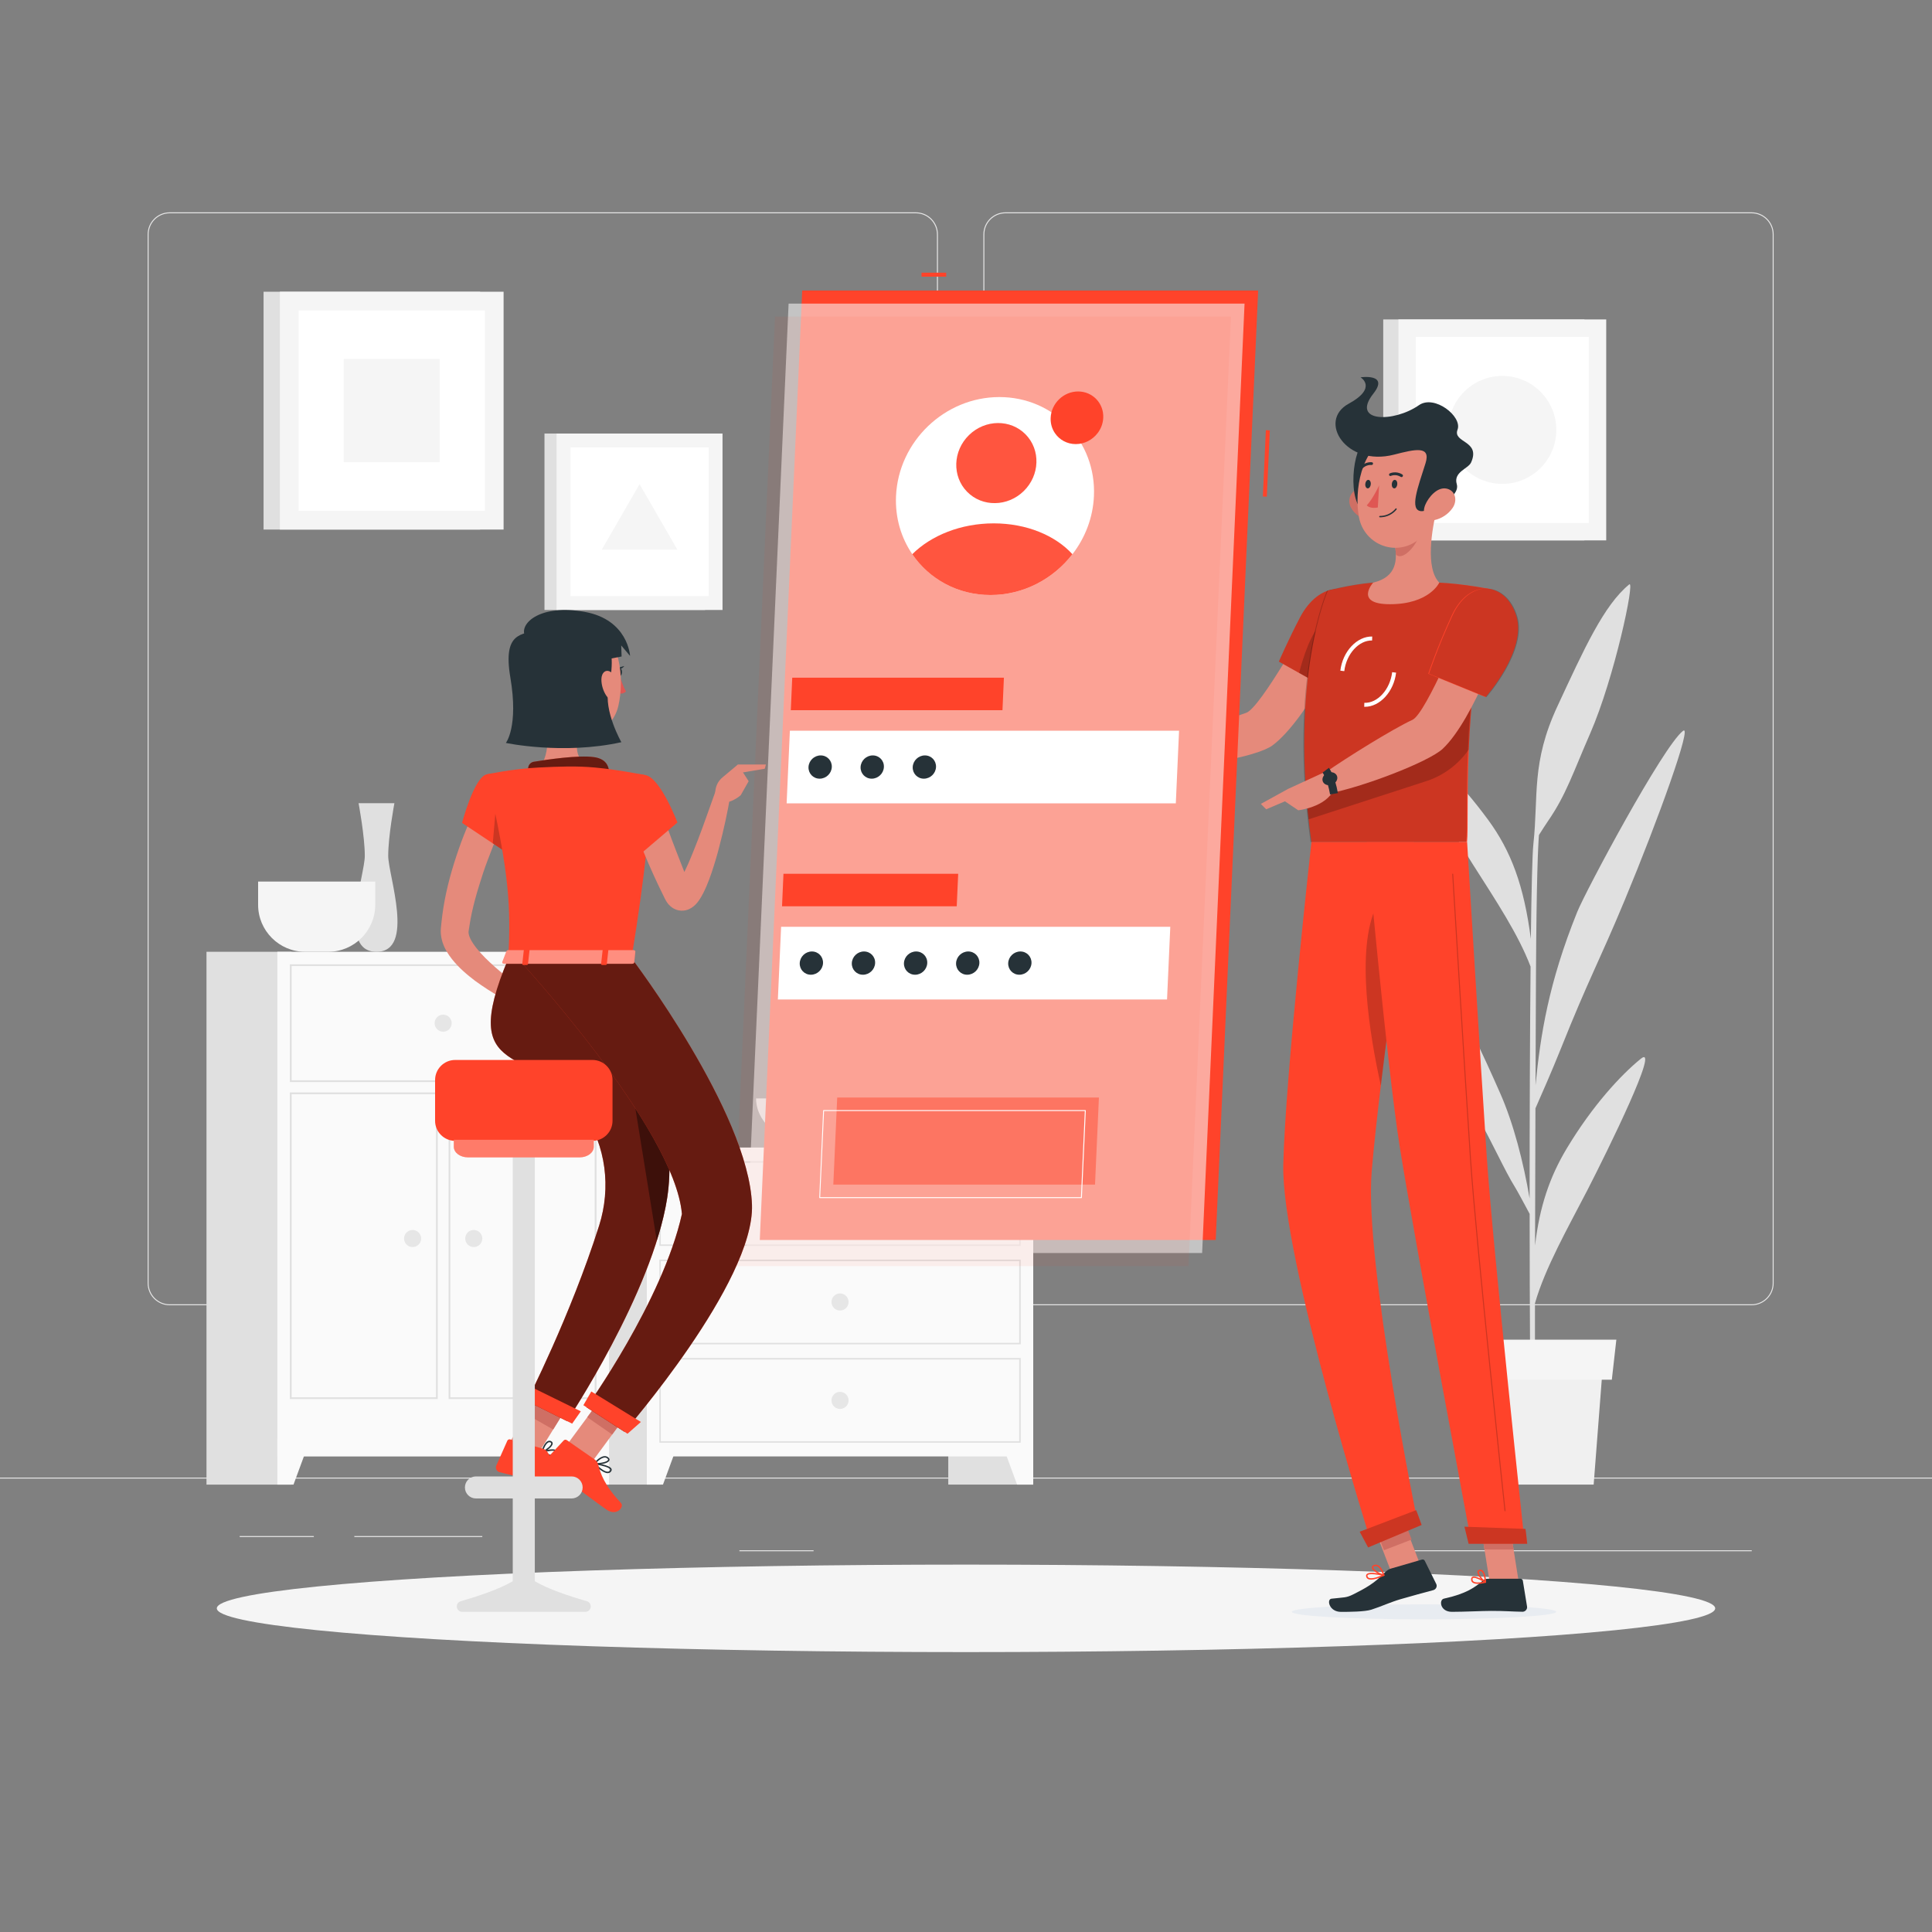 <?xml version="1.0" encoding="utf-8"?>
<!-- Generator: Adobe Illustrator 24.1.3, SVG Export Plug-In . SVG Version: 6.00 Build 0)  -->
<svg version="1.1" xmlns="http://www.w3.org/2000/svg" xmlns:xlink="http://www.w3.org/1999/xlink" x="0px" y="0px"
	 viewBox="0 0 500 500" style="enable-background:new 0 0 500 500;" xml:space="preserve">
<rect x="0" y="0" width="500" height="500" fill="#808080" stroke="none"/>
<style type="text/css">
	.st0{fill:#E6E6E6;}
	.st1{fill:#E0E0E0;}
	.st2{fill:#FAFAFA;}
	.st3{fill:#F5F5F5;}
	.st4{fill:#F0F0F0;}
	.st5{fill:#FFFFFF;}
	.st6{display:none;}
	.st7{display:inline;}
	.st8{fill:#E58A7B;}
	.st9{fill:#FF432A;}
	.st10{opacity:0.2;}
	.st11{fill:#E8ECF1;}
	.st12{fill:#263238;}
	.st13{fill:#CF6F64;}
	.st14{fill:#DF5753;}
	.st15{opacity:0.56;fill:#FAFAFA;}
	.st16{opacity:0.07;fill:#FF432A;}
	.st17{opacity:0.47;fill:#FF432A;}
	.st18{opacity:0.1;fill:#FFFFFF;}
	.st19{opacity:0.6;}
	.st20{opacity:0.4;}
	.st21{opacity:0.4;fill:#FFFFFF;}
	.st22{opacity:0.3;fill:#FFFFFF;}
</style>
<g id="Background_complete">
	<g>
		<g>
			<rect y="382.4" class="st0" width="500" height="0.25"/>
			<rect x="91.7" y="397.53" class="st0" width="33.12" height="0.25"/>
			<rect x="62.03" y="397.53" class="st0" width="19.19" height="0.25"/>
			<rect x="191.36" y="401.21" class="st0" width="19.19" height="0.25"/>
			<rect x="267.42" y="406.79" class="st0" width="43.19" height="0.25"/>
			<rect x="252.19" y="406.79" class="st0" width="6.33" height="0.25"/>
			<rect x="359.67" y="401.21" class="st0" width="93.68" height="0.25"/>
			<g>
				<path class="st0" d="M237.01,337.8H43.92c-3.15,0-5.71-2.56-5.71-5.71V60.66c0-3.15,2.56-5.71,5.71-5.71h193.1
					c3.15,0,5.71,2.56,5.71,5.71v271.43C242.72,335.24,240.16,337.8,237.01,337.8z M43.92,55.2c-3.01,0-5.46,2.45-5.46,5.46v271.43
					c0,3.01,2.45,5.46,5.46,5.46h193.1c3.01,0,5.46-2.45,5.46-5.46V60.66c0-3.01-2.45-5.46-5.46-5.46H43.92z"/>
				<path class="st0" d="M453.31,337.8h-193.1c-3.15,0-5.71-2.56-5.71-5.71V60.66c0-3.15,2.56-5.71,5.71-5.71h193.1
					c3.15,0,5.71,2.56,5.71,5.71v271.43C459.02,335.24,456.46,337.8,453.31,337.8z M260.21,55.2c-3.01,0-5.46,2.45-5.46,5.46v271.43
					c0,3.01,2.45,5.46,5.46,5.46h193.1c3.01,0,5.46-2.45,5.46-5.46V60.66c0-3.01-2.45-5.46-5.46-5.46H260.21z"/>
			</g>
		</g>
		<g>
			<rect x="245.41" y="296.98" class="st1" width="21.99" height="87.23"/>
			<polygon class="st2" points="263.22,384.21 267.4,384.21 267.4,372.33 258.84,372.33 			"/>
			<rect x="149.05" y="296.98" class="st1" width="21.99" height="87.23"/>
			<rect x="167.4" y="296.98" class="st2" width="100" height="79.94"/>
			<path class="st1" d="M263.77,300.91v21.15h-92.75v-21.15H263.77 M264.16,300.52h-93.52v21.92h93.52V300.52L264.16,300.52z"/>
			<polygon class="st2" points="171.58,384.21 167.4,384.21 167.4,372.33 175.95,372.33 			"/>
			<path class="st0" d="M215.19,311.48c0,1.22,0.99,2.21,2.21,2.21c1.22,0,2.21-0.99,2.21-2.21c0-1.22-0.99-2.21-2.21-2.21
				C216.18,309.27,215.19,310.26,215.19,311.48z"/>
			<path class="st1" d="M263.77,326.37v21.15h-92.75v-21.15H263.77 M264.16,325.99h-93.52v21.92h93.52V325.99L264.16,325.99z"/>
			<path class="st0" d="M215.19,336.95c0,1.22,0.99,2.21,2.21,2.21c1.22,0,2.21-0.99,2.21-2.21s-0.99-2.21-2.21-2.21
				C216.18,334.74,215.19,335.73,215.19,336.95z"/>
			<path class="st1" d="M263.77,351.84v21.15h-92.75v-21.15H263.77 M264.16,351.45h-93.52v21.92h93.52V351.45L264.16,351.45z"/>
			<path class="st0" d="M215.19,362.42c0,1.22,0.99,2.21,2.21,2.21c1.22,0,2.21-0.99,2.21-2.21s-0.99-2.21-2.21-2.21
				C216.18,360.2,215.19,361.2,215.19,362.42z"/>
		</g>
		<g>
			<rect x="135.62" y="246.32" class="st1" width="21.99" height="137.9"/>
			<polygon class="st2" points="153.43,384.21 157.61,384.21 157.61,372.33 149.05,372.33 			"/>
			<rect x="53.44" y="246.32" class="st1" width="21.99" height="137.9"/>
			<rect x="71.78" y="246.32" class="st2" width="85.83" height="130.61"/>
			<path class="st1" d="M153.91,250.01v29.57H75.48v-29.57H153.91 M154.37,249.56H75.02v30.48h79.35V249.56L154.37,249.56z"/>
			<path class="st1" d="M153.91,283.18v78.44h-37.36v-78.44H153.91 M154.37,282.72H116.1v79.35h38.27V282.72L154.37,282.72z"/>
			<path class="st1" d="M112.84,283.18v78.44H75.48v-78.44H112.84 M113.29,282.72H75.02v79.35h38.27V282.72L113.29,282.72z"/>
			<polygon class="st2" points="75.96,384.21 71.78,384.21 71.78,372.33 80.34,372.33 			"/>
			<path class="st0" d="M112.48,264.8c0,1.22,0.99,2.21,2.21,2.21c1.22,0,2.21-0.99,2.21-2.21c0-1.22-0.99-2.21-2.21-2.21
				C113.47,262.59,112.48,263.58,112.48,264.8z"/>
			<path class="st0" d="M120.4,320.53c0,1.22,0.99,2.21,2.21,2.21c1.22,0,2.21-0.99,2.21-2.21c0-1.22-0.99-2.21-2.21-2.21
				C121.39,318.31,120.4,319.3,120.4,320.53z"/>
			<path class="st0" d="M104.57,320.53c0,1.22,0.99,2.21,2.21,2.21c1.22,0,2.21-0.99,2.21-2.21c0-1.22-0.99-2.21-2.21-2.21
				C105.56,318.31,104.57,319.3,104.57,320.53z"/>
		</g>
		<path class="st1" d="M102.07,207.87H92.8c0,0,1.61,8.57,1.61,13.62c0,5.05-7.06,24.83,3.03,24.83c10.08,0,3.03-19.78,3.03-24.83
			C100.46,216.44,102.07,207.87,102.07,207.87z"/>
		<path class="st3" d="M66.8,228.15v6.03c0,6.68,5.46,12.14,12.14,12.14h6.03c6.68,0,12.14-5.46,12.14-12.14v-6.03H66.8z"/>
		<path class="st1" d="M195.67,284.26c0,6.99,7.83,12.71,17.4,12.71h8.64c9.57,0,17.4-5.72,17.4-12.71H195.67z"/>
		<g>
			<path class="st1" d="M424.61,274.03c-5.24,4.28-12.47,12.11-19.1,23.13c-4.41,7.34-7.07,15.03-8.24,25.19
				c0.03-11.5,0.06-23.85,0.1-35.51c1.33-3,4.37-9.92,6.55-15.38c7.28-18.23,9.99-22.71,16.53-38.44
				c8.73-20.97,17.67-45.86,15.11-43.87c-5.22,4.05-25.22,41.5-27.38,46.87c-7.44,18.44-9.51,31.88-10.79,44.85
				c0.04-10.95,0.08-21.01,0.12-28.77c0.13-25.31,0.56-33.48,0.77-36c0.81-1.28,1.76-2.77,2.32-3.58
				c4.7-6.79,6.51-12.58,10.94-22.71c6.27-14.36,11.68-39.85,10.1-38.56c-6.58,5.35-11.76,16.86-18.58,31.53
				c-6.82,14.66-4.87,23.1-6.22,35.62c-0.28,2.46-0.5,11.73-0.66,24.59c-1.77-13.7-5.08-22.72-11.13-30.92
				c-7.44-10.09-14.64-16.9-19.92-20.46c-5.28-3.56,9.12,21.22,16.01,32.04c6.13,9.63,11.78,18.13,14.97,26.5
				c-0.17,17.42-0.25,39.48-0.25,60.02c-1.58-9.35-4.16-19.41-7.6-27.2c-4.14-9.36-10.5-23.72-15.56-28.6
				c-1.22-1.17,5.3,26.76,9.48,34.19c4.18,7.43,7.25,14.43,9.88,18.64c0.61,0.98,2.65,4.77,3.81,6.95
				c0.01,25.07,0.14,47.19,0.36,54.72h1.08c-0.07-1.94-0.09-14.7-0.06-31.58c2.61-9.16,8.57-19.62,13.5-29.16
				C416.11,297.7,429.85,269.75,424.61,274.03z"/>
			<g>
				<polygon class="st4" points="412.44,384.21 381.1,384.21 378.73,353.49 414.81,353.49 				"/>
				<polygon class="st3" points="417.14,357.07 376.4,357.07 375.23,346.7 418.31,346.7 				"/>
			</g>
		</g>
		<g>
			<rect x="68.21" y="75.5" class="st1" width="56.05" height="61.55"/>
			<rect x="72.43" y="75.5" class="st3" width="57.9" height="61.55"/>
			
				<rect x="75.46" y="82.17" transform="matrix(-1.836970e-16 1 -1 -1.836970e-16 207.654 4.89)" class="st5" width="51.85" height="48.2"/>
			
				<rect x="88.02" y="93.86" transform="matrix(-1.836970e-16 1 -1 -1.836970e-16 207.654 4.89)" class="st3" width="26.71" height="24.83"/>
		</g>
		<g>
			<g>
				<rect x="357.98" y="82.67" class="st1" width="52.07" height="57.18"/>
				<rect x="361.91" y="82.67" class="st3" width="53.78" height="57.18"/>
				
					<rect x="364.72" y="88.87" transform="matrix(-1.836970e-16 1 -1 -1.836970e-16 500.059 -277.538)" class="st5" width="48.17" height="44.77"/>
			</g>
			<circle class="st3" cx="388.8" cy="111.26" r="13.97"/>
		</g>
		<g>
			<g>
				<rect x="140.91" y="112.2" class="st1" width="41.58" height="45.66"/>
				<rect x="144.04" y="112.2" class="st3" width="42.95" height="45.66"/>
				
					<rect x="146.29" y="117.15" transform="matrix(-1.836970e-16 1 -1 -1.836970e-16 300.545 -30.492)" class="st5" width="38.46" height="35.75"/>
				<polygon class="st3" points="165.52,125.3 155.74,142.24 175.3,142.24 				"/>
			</g>
		</g>
	</g>
</g>
<g id="Background_simple" class="st6">
	<g class="st7">
		<path class="st3" d="M134.46,237.74c58.54,60.36,135.47,102.2,206.78,34.62c36.76-34.84,85.34-128.93,37.4-171.99
			c-66.07-59.34-103.98,37.76-153.37,50.91c-33.86,9.02-62.32-42.96-102.85-8.25C90.37,170.47,110.12,212.65,134.46,237.74z"/>
	</g>
</g>
<g id="Shadow">
	<ellipse class="st3" cx="250" cy="416.24" rx="193.89" ry="11.32"/>
</g>
<g id="Character_2">
	<g>
		<path class="st8" d="M349.25,163.43l-9.92-4.02c0,0-13.09,23.87-16.84,25.08c-5.1,1.64-15.65,6.2-21.92,7.05
			c-0.85,0.99-2.24,4.1-2.11,5.24c8.41,2.8,26.89-0.92,30.85-3.86C338.32,186.22,349.25,163.43,349.25,163.43z"/>
		<g>
			<path class="st9" d="M352.3,158.02c1.85,6.84-8.17,20.58-8.17,20.58l-13.16-7.38c0,0,2.45-5.65,5.46-11.4
				C341.27,150.52,350.19,150.21,352.3,158.02z"/>
			<path class="st10" d="M352.3,158.02c1.85,6.84-8.17,20.58-8.17,20.58l-13.16-7.38c0,0,2.45-5.65,5.46-11.4
				C341.27,150.52,350.19,150.21,352.3,158.02z"/>
		</g>
		<path class="st10" d="M336.21,174.15l5.17,2.9l0.9-15.87C339.28,163.49,337.16,170.45,336.21,174.15z"/>
		<g>
			<path class="st9" d="M343.66,152.86c0,0-10.22,22.74-4.26,65.08c12.13,0,34.37,0,40.27,0c0.64-6.18-1.48-36.34,6.19-65.46
				c0,0-6.82-1.39-13.38-1.7c-5.13-0.25-12.57-0.41-17.12,0C349.37,151.32,343.66,152.86,343.66,152.86z"/>
			<path class="st10" d="M343.44,152.86c0,0-10.22,22.74-4.26,65.08c12.13,0,34.37,0,40.27,0c0.64-6.18-1.48-36.34,6.19-65.46
				c0,0-6.82-1.39-13.38-1.7c-5.13-0.25-12.57-0.41-17.12,0C349.14,151.32,343.44,152.86,343.44,152.86z"/>
		</g>
		<path class="st11" d="M334.32,417.14c-0.06,1.07,15.21,1.94,34.1,1.94s34.27-0.87,34.33-1.94c0.06-1.07-15.2-1.94-34.1-1.94
			C349.76,415.2,334.39,416.07,334.32,417.14z"/>
		
			<rect x="357.82" y="390.96" transform="matrix(0.933 -0.359 0.359 0.933 -119.457 156.751)" class="st8" width="7.68" height="17.09"/>
		<polygon class="st8" points="393.05,409.45 385.52,409.45 382.76,392.02 390.29,392.02 		"/>
		<path class="st12" d="M385.04,408.58l8.46,0c0.31,0,0.56,0.21,0.61,0.51l1.09,6.69c0.11,0.69-0.47,1.35-1.18,1.34
			c-2.95-0.05-4.37-0.22-8.09-0.22c-2.29,0-7.02,0.24-10.18,0.24c-3.09,0-3.39-3.12-2.08-3.41c5.88-1.27,8.16-3.02,10.12-4.69
			C384.14,408.74,384.59,408.58,385.04,408.58z"/>
		<path class="st12" d="M359.97,405.95l8.02-2.33c0.3-0.09,0.61,0.04,0.74,0.31l2.97,6c0.31,0.62-0.06,1.4-0.75,1.59
			c-2.9,0.79-4.86,1.29-8.5,2.35c-2.51,0.73-5.07,1.92-7.55,2.71c-1.72,0.55-5.76,0.57-7.85,0.57c-3.09,0-3.78-3.26-2.46-3.41
			c3.35-0.38,3.8-0.2,5.65-1.13c3.06-1.54,5.43-2.81,8.08-5.58C358.8,406.54,359.34,406.13,359.97,405.95z"/>
		<path class="st8" d="M301.83,191.47l-8.28-3.49l-3.41,9.18c0,0,4.78,0.87,10.24,0L301.83,191.47z"/>
		<polygon class="st8" points="287.39,187.76 287.17,193.86 290.14,197.16 293.55,187.98 		"/>
		<g>
			
				<rect x="356.33" y="391.24" transform="matrix(0.933 -0.36 0.36 0.933 -118.305 156.232)" class="st13" width="7.68" height="8.81"/>
			<polygon class="st13" points="390.29,392.02 382.76,392.02 384.19,401.01 391.72,401.01 			"/>
		</g>
		<path class="st10" d="M338.12,206.49c0.14,1.81,0.32,3.66,0.53,5.56l29.94-9.72c4.68-1.4,8.74-4.34,11.52-8.35
			c0.11-2.67,0.27-5.48,0.49-8.41c0.1-1.43,0.23-2.89,0.36-4.37c0.14-1.54,0.31-3.11,0.49-4.7L338.12,206.49z"/>
		<path class="st5" d="M347.9,173.69l-1.02-0.12c0.59-4.99,4.32-8.93,8.25-8.84l-0.03,1.03
			C351.71,165.66,348.43,169.21,347.9,173.69z"/>
		<path class="st5" d="M353.23,182.92c-0.06,0-0.11,0-0.17,0l0.03-1.03c3.44,0.13,6.67-3.46,7.2-7.93l1.02,0.12
			C360.73,179,357.12,182.92,353.23,182.92z"/>
		<path class="st8" d="M371.92,131.5c-1.4,5.51-3.07,15.6,0.57,19.28c0,0-2.54,5.59-12.78,5.59c-9.35,0-4.34-5.59-4.34-5.59
			c6.23-1.47,6.34-6.02,5.52-10.3L371.92,131.5z"/>
		<path class="st13" d="M367.42,135.16l-6.53,5.31c0.2,1.01,0.34,2.04,0.35,3.04c1.91,1.9,5.74-2.91,6.13-5.37
			C367.57,136.91,367.59,135.73,367.42,135.16z"/>
		<path class="st13" d="M349.66,131.43c0.96,1.71,2.65,2.78,4.24,3.14c2.4,0.53,3.61-1.67,2.95-3.9c-0.6-2-2.56-4.69-4.98-4.23
			C349.5,126.89,348.57,129.47,349.66,131.43z"/>
		<path class="st12" d="M353.63,113.8c-3.74,1.71-5.06,16.57-0.36,18.77C357.97,134.76,360.71,110.55,353.63,113.8z"/>
		<path class="st8" d="M373.06,123.21c-0.9,7.46-1.04,11.85-5.03,15.67c-6,5.76-15.01,2.34-16.35-5.1
			c-1.21-6.7,0.46-17.77,7.93-20.74C366.97,110.12,373.95,115.75,373.06,123.21z"/>
		<path class="st12" d="M360.77,117.66c5.53-1.42,9.6-2.38,8.15,2.24c-1.94,6.15-4.26,12.11-1.14,12.39c1.89,0.17,10.3-3.4,9.23-7
			c-0.93-3.14,2.98-3.99,3.7-5.59c2.59-5.77-4.82-5.02-3.5-8.51c1.28-3.4-5.97-9.14-9.99-6.33c-6.51,4.54-17.68,4.48-11.81-2.97
			c4.21-5.33-3.3-4.24-3.3-4.24s4.54,2.69-3.1,6.85C340.92,108.92,348.33,120.85,360.77,117.66z"/>
		<path class="st8" d="M375.95,131.43c-1.16,1.71-2.97,2.78-4.61,3.14c-2.46,0.53-3.41-1.67-2.49-3.9c0.83-2,3.11-4.69,5.47-4.23
			C376.64,126.89,377.27,129.47,375.95,131.43z"/>
		<path class="st9" d="M339.4,217.94c0,0-6.76,60.5-7.29,83.46c-0.55,23.88,22.91,98.39,22.91,98.39l12.01-5.04
			c0,0-13.98-68.07-12.04-91.53c2.12-25.57,10.88-85.28,10.88-85.28H339.4z"/>
		<path class="st10" d="M356.2,234.55c-5.38,11.18-1.76,33.28,1.16,46.39c1.11-9.25,2.43-19.29,3.68-28.58
			C360.92,238.08,359.81,227.05,356.2,234.55z"/>
		<path class="st9" d="M366.49,390.83c0.06-0.02,1.42,3.83,1.42,3.83l-13.84,5.81l-2.18-4.06L366.49,390.83z"/>
		<path class="st9" d="M353.69,217.94c0,0,5.17,57.54,8.6,79.09c3.75,23.61,18.5,102.24,18.5,102.24h13.79
			c0,0-8.26-76.72-9.82-100.1c-1.69-25.37-5.07-81.23-5.07-81.23H353.69z"/>
		<path class="st9" d="M394.78,395.68c0.06,0,0.46,3.85,0.46,3.85h-15.16l-1.08-4.42L394.78,395.68z"/>
		<path class="st10" d="M389.5,391.12c-0.07,0-0.12-0.05-0.13-0.11c-0.08-0.7-7.53-69.97-8.93-90.96
			c-1.52-22.79-4.58-73.31-4.61-73.82c0-0.07,0.05-0.13,0.12-0.14c0,0,0.01,0,0.01,0c0.07,0,0.12,0.05,0.13,0.12
			c0.03,0.51,3.09,51.03,4.61,73.82c1.4,20.99,8.85,90.26,8.93,90.95c0.01,0.07-0.04,0.13-0.11,0.14
			C389.51,391.12,389.5,391.12,389.5,391.12z"/>
		<path class="st12" d="M361.62,125.29c-0.04,0.61-0.39,1.1-0.78,1.1c-0.4,0-0.69-0.49-0.65-1.1c0.04-0.61,0.39-1.1,0.78-1.1
			C361.37,124.19,361.66,124.69,361.62,125.29z"/>
		<path class="st12" d="M354.76,125.29c-0.04,0.61-0.39,1.1-0.78,1.1s-0.69-0.49-0.65-1.1c0.04-0.61,0.39-1.1,0.78-1.1
			C354.5,124.19,354.8,124.69,354.76,125.29z"/>
		<path class="st14" d="M356.92,125.6c0,0-1.59,3.5-3.21,5.19c1.02,1,2.87,0.54,2.87,0.54L356.92,125.6z"/>
		<path class="st12" d="M357.1,133.88c-0.1,0-0.17-0.08-0.17-0.18c0.01-0.1,0.09-0.18,0.19-0.18c2.67,0,4.02-1.86,4.03-1.88
			c0.06-0.08,0.17-0.11,0.25-0.05c0.08,0.05,0.1,0.16,0.04,0.25C361.38,131.92,359.96,133.88,357.1,133.88z"/>
		<path class="st12" d="M362.84,123.45c-0.1,0.04-0.22,0.03-0.31-0.03c-1.31-0.83-2.54-0.27-2.55-0.27
			c-0.17,0.09-0.39,0.01-0.47-0.17c-0.07-0.18,0.01-0.39,0.2-0.48c0.06-0.03,1.6-0.73,3.22,0.3c0.16,0.1,0.2,0.32,0.09,0.49
			C362.98,123.37,362.92,123.42,362.84,123.45z"/>
		<path class="st12" d="M352.11,121.45c-0.05-0.01-0.1-0.04-0.14-0.08c-0.14-0.13-0.14-0.36,0-0.5c1.4-1.47,3.01-1.25,3.08-1.24
			c0.19,0.02,0.32,0.21,0.28,0.41c-0.04,0.19-0.23,0.33-0.42,0.3l0,0c-0.05-0.01-1.32-0.17-2.43,1.01
			C352.38,121.45,352.23,121.49,352.11,121.45z"/>
		<path class="st8" d="M389.73,162.32l-10.4-2.77c0,0-10.2,25.11-13.8,26.75c-4.9,2.23-17.32,9.95-22.59,13.67
			c-0.29,1.24-0.06,4.56,0.6,5.46c8.97-1.63,26.23-8.27,29.83-11.64C381.57,186.1,389.73,162.32,389.73,162.32z"/>
		<path class="st9" d="M382.47,409.9c-0.57,0-1.1-0.1-1.43-0.38c-0.26-0.23-0.36-0.54-0.31-0.94c0.04-0.3,0.2-0.44,0.33-0.5
			c0.85-0.43,3.2,1.06,3.46,1.24c0.06,0.04,0.09,0.11,0.07,0.18c-0.02,0.07-0.07,0.13-0.14,0.14
			C383.93,409.75,383.17,409.9,382.47,409.9z M381.44,408.34c-0.09,0-0.17,0.01-0.23,0.04c-0.05,0.03-0.11,0.07-0.12,0.21
			c-0.03,0.28,0.03,0.5,0.2,0.65c0.39,0.35,1.37,0.39,2.66,0.14C383.13,408.88,382.02,408.34,381.44,408.34z"/>
		<path class="st9" d="M384.41,409.63c-0.03,0-0.06-0.01-0.08-0.02c-0.75-0.42-2.16-2.07-1.96-2.91c0.04-0.15,0.16-0.42,0.6-0.47
			c0.28-0.03,0.53,0.04,0.75,0.23c0.83,0.71,0.89,2.89,0.89,2.98c0,0.07-0.03,0.13-0.09,0.16
			C384.48,409.62,384.45,409.63,384.41,409.63z M383.07,406.58c-0.03,0-0.05,0-0.08,0.01c-0.23,0.03-0.26,0.14-0.27,0.18
			c-0.12,0.5,0.76,1.74,1.5,2.33c-0.05-0.64-0.22-1.9-0.75-2.36C383.35,406.63,383.22,406.58,383.07,406.58z"/>
		<path class="st9" d="M355.92,408.65c-0.74,0.18-1.44,0.23-1.89-0.01c-0.29-0.15-0.45-0.41-0.49-0.76
			c-0.02-0.21,0.05-0.39,0.2-0.53c0.81-0.72,4.07,0.05,4.44,0.14c0.07,0.02,0.12,0.08,0.13,0.16c0,0.08-0.04,0.15-0.11,0.18
			C357.59,408.1,356.73,408.45,355.92,408.65z M354.29,407.46c-0.14,0.03-0.24,0.08-0.32,0.14c-0.06,0.06-0.09,0.12-0.08,0.21
			c0.03,0.24,0.13,0.4,0.32,0.51c0.53,0.29,1.76,0.06,3.35-0.6C356.45,407.49,354.99,407.29,354.29,407.46z"/>
		<path class="st9" d="M358.17,407.84c-0.02,0.01-0.05,0.01-0.07,0c-0.97-0.18-3.04-1.33-3.06-2.19c0-0.2,0.09-0.48,0.56-0.64
			c0.34-0.13,0.7-0.1,1.03,0.06c1.09,0.54,1.65,2.46,1.68,2.54c0.02,0.06,0,0.13-0.04,0.17
			C358.24,407.81,358.2,407.83,358.17,407.84z M355.8,405.31c-0.03,0.01-0.07,0.02-0.1,0.03c-0.31,0.11-0.31,0.24-0.31,0.28
			c0.01,0.52,1.45,1.47,2.46,1.79c-0.2-0.55-0.69-1.67-1.4-2.02C356.24,405.28,356.02,405.26,355.8,405.31z"/>
		<path class="st8" d="M343.78,199.37l-10.43,4.8l-1.21,2.94l3.85,2.59c0,0,7.19-0.78,9.24-5.4L343.78,199.37z"/>
		<path class="st12" d="M344.22,205.6c-0.65-3.87-1.93-5.64-1.94-5.66l1.64-1.23c0.06,0.08,1.58,2.13,2.32,6.55L344.22,205.6z"/>
		<path class="st12" d="M346,200.79c0.34,0.84-0.21,1.85-1.21,2.25c-1.01,0.41-2.1,0.06-2.44-0.78c-0.34-0.84,0.21-1.85,1.21-2.25
			C344.57,199.61,345.66,199.95,346,200.79z"/>
		<polygon class="st8" points="326.3,208.05 327.69,209.45 337.05,205.45 333.35,204.17 		"/>
		<path class="st10" d="M366.49,390.83c0.06-0.02,1.42,3.83,1.42,3.83l-13.84,5.81l-2.18-4.06L366.49,390.83z"/>
		<path class="st10" d="M394.78,395.68c0.06,0,0.46,3.85,0.46,3.85h-15.16l-1.08-4.42L394.78,395.68z"/>
		<g>
			<path class="st9" d="M392.44,159.44c2.75,8.87-7.96,20.98-7.96,20.98l-14.85-6.06c0,0,2.09-6.44,6.07-15.07
				C380.23,149.48,389.66,150.49,392.44,159.44z"/>
			<path class="st10" d="M392.65,159.44c2.75,8.87-7.96,20.98-7.96,20.98l-14.85-6.06c0,0,2.09-6.44,6.07-15.07
				C380.44,149.48,389.87,150.49,392.65,159.44z"/>
		</g>
	</g>
</g>
<g id="Screen">
	<g>
		<rect x="238.49" y="70.57" class="st9" width="6.39" height="1.03"/>
		
			<rect x="319.14" y="119.42" transform="matrix(0.045 -0.999 0.999 0.045 193.165 441.935)" class="st9" width="17.18" height="1.03"/>
		<polygon class="st9" points="325.61,75.19 207.61,75.19 196.63,320.91 314.63,320.91 		"/>
		<polygon class="st15" points="322.09,78.57 204.09,78.57 193.11,324.28 311.11,324.28 		"/>
		<polygon class="st16" points="318.57,81.94 200.57,81.94 189.58,327.66 307.58,327.66 		"/>
		<polygon class="st5" points="305.14,189.11 204.42,189.11 203.58,207.91 304.3,207.91 		"/>
		<polygon class="st9" points="259.81,175.39 205.03,175.39 204.66,183.8 259.44,183.8 		"/>
		<polygon class="st5" points="302.87,239.85 202.15,239.85 201.31,258.66 302.03,258.66 		"/>
		<polygon class="st17" points="284.4,284.04 216.67,284.04 215.66,306.57 283.39,306.57 		"/>
		<path class="st5" d="M279.87,310.07h-67.73c-0.03,0-0.06-0.01-0.09-0.04c-0.02-0.02-0.03-0.06-0.03-0.09l1.01-22.54
			c0-0.06,0.06-0.11,0.12-0.11h67.73c0.03,0,0.06,0.01,0.09,0.04c0.02,0.02,0.03,0.06,0.03,0.09l-1.01,22.54
			C279.98,310.02,279.93,310.07,279.87,310.07z M212.26,309.83h67.49l1-22.3h-67.49L212.26,309.83z"/>
		<polygon class="st9" points="247.98,226.13 202.76,226.13 202.39,234.55 247.6,234.55 		"/>
		<path class="st5" d="M283.11,128.38c-0.25,5.63-2.29,10.83-5.56,15.05c-4.94,6.4-12.68,10.56-21.2,10.56
			c-8.52,0-15.88-4.16-20.24-10.56c-2.89-4.22-4.47-9.42-4.22-15.05c0.63-14.15,12.61-25.62,26.75-25.62
			C272.78,102.76,283.74,114.23,283.11,128.38z"/>
		<path class="st9" d="M285.52,108.12c-0.07,1.5-0.61,2.88-1.48,4c-1.31,1.7-3.37,2.81-5.63,2.81s-4.22-1.11-5.38-2.81
			c-0.77-1.12-1.19-2.5-1.12-4c0.17-3.76,3.35-6.81,7.11-6.81C282.77,101.32,285.68,104.36,285.52,108.12z"/>
		<path class="st12" d="M215.27,198.51c-0.07,1.66-1.48,3.01-3.15,3.01c-1.66,0-2.95-1.35-2.88-3.01c0.07-1.66,1.48-3.01,3.15-3.01
			C214.05,195.5,215.34,196.84,215.27,198.51z"/>
		<path class="st12" d="M228.75,198.51c-0.07,1.66-1.48,3.01-3.15,3.01c-1.66,0-2.95-1.35-2.88-3.01c0.07-1.66,1.48-3.01,3.15-3.01
			S228.83,196.84,228.75,198.51z"/>
		<path class="st12" d="M242.24,198.51c-0.07,1.66-1.48,3.01-3.15,3.01c-1.66,0-2.95-1.35-2.88-3.01c0.07-1.66,1.48-3.01,3.15-3.01
			C241.03,195.5,242.31,196.84,242.24,198.51z"/>
		<path class="st12" d="M213,249.25c-0.07,1.66-1.48,3.01-3.15,3.01c-1.66,0-2.95-1.35-2.88-3.01c0.07-1.66,1.48-3.01,3.15-3.01
			C211.78,246.24,213.07,247.59,213,249.25z"/>
		<path class="st12" d="M226.48,249.25c-0.07,1.66-1.48,3.01-3.15,3.01c-1.66,0-2.95-1.35-2.88-3.01c0.07-1.66,1.48-3.01,3.15-3.01
			C225.27,246.24,226.56,247.59,226.48,249.25z"/>
		<path class="st12" d="M239.97,249.25c-0.07,1.66-1.48,3.01-3.15,3.01c-1.66,0-2.95-1.35-2.88-3.01c0.07-1.66,1.48-3.01,3.15-3.01
			S240.05,247.59,239.97,249.25z"/>
		<path class="st12" d="M253.46,249.25c-0.07,1.66-1.48,3.01-3.15,3.01c-1.66,0-2.95-1.35-2.88-3.01c0.07-1.66,1.48-3.01,3.15-3.01
			C252.24,246.24,253.53,247.59,253.46,249.25z"/>
		<path class="st12" d="M266.95,249.25c-0.07,1.66-1.48,3.01-3.15,3.01c-1.66,0-2.95-1.35-2.88-3.01c0.07-1.66,1.48-3.01,3.15-3.01
			C265.73,246.24,267.02,247.59,266.95,249.25z"/>
		<g>
			
				<ellipse transform="matrix(0.715 -0.699 0.699 0.715 -10.275 214.427)" class="st9" cx="257.87" cy="119.82" rx="10.6" ry="10.13"/>
			<path class="st9" d="M277.54,143.43c-4.94,6.4-12.68,10.56-21.2,10.56c-8.52,0-15.88-4.16-20.24-10.56
				c4.86-4.84,12.55-7.98,21.07-7.98C265.7,135.45,273.11,138.59,277.54,143.43z"/>
			
				<ellipse transform="matrix(0.715 -0.699 0.699 0.715 -10.275 214.427)" class="st18" cx="257.87" cy="119.82" rx="10.6" ry="10.13"/>
			<path class="st18" d="M277.54,143.43c-4.94,6.4-12.68,10.56-21.2,10.56c-8.52,0-15.88-4.16-20.24-10.56
				c4.86-4.84,12.55-7.98,21.07-7.98C265.7,135.45,273.11,138.59,277.54,143.43z"/>
		</g>
	</g>
</g>
<g id="Character_1">
	<g>
		<path class="st8" d="M130.41,212.44c-0.95,2.08-1.94,4.36-2.82,6.59c-0.88,2.25-1.76,4.5-2.53,6.79
			c-1.49,4.57-2.89,9.18-3.57,13.8l-0.23,1.47c-0.02,0.18,0,0.43,0.07,0.75c0.15,0.64,0.54,1.49,1.1,2.32
			c1.13,1.69,2.72,3.4,4.44,4.98c1.72,1.61,3.58,3.15,5.52,4.62c1.92,1.48,3.94,2.92,5.92,4.27l-1.86,3.51
			c-4.76-2.08-9.19-4.57-13.48-7.69c-2.11-1.61-4.19-3.34-6.04-5.68c-0.91-1.18-1.8-2.51-2.39-4.27c-0.28-0.88-0.48-1.87-0.48-2.94
			c0.01-0.25,0.02-0.59,0.04-0.76l0.05-0.5l0.1-0.99c0.54-5.3,1.72-10.4,3.27-15.34c0.78-2.47,1.61-4.91,2.56-7.31
			c0.97-2.41,1.93-4.73,3.14-7.16L130.41,212.44z"/>
		<path class="st8" d="M136.91,257.43l7.07-3.58l-1.83,7.77c0,0-4.85,1.36-7.11-1L136.91,257.43z"/>
		<polygon class="st8" points="150.45,255.12 148.57,261.54 142.15,261.61 143.98,253.85 		"/>
		<path class="st14" d="M160.43,175c0,0,0.61,2.25,1.58,3.95c-0.84,0.78-1.58,0.51-1.58,0.51V175z"/>
		<ellipse class="st12" cx="160.22" cy="173.91" rx="0.75" ry="1.15"/>
		<path class="st12" d="M160.04,172.8l1.52-0.44C161.56,172.37,160.78,173.55,160.04,172.8z"/>
		<path class="st8" d="M140.9,182.34c0.91,4.66,1.82,13.19-1.43,16.29c0,0,1.27,4.72,9.92,4.72c9.51,0,4.55-4.72,4.55-4.72
			c-5.19-1.24-5.06-5.09-4.15-8.71L140.9,182.34z"/>
		<path class="st8" d="M138.37,171.74c0.48,7.77,0.51,11.07,4.44,15.06c5.9,6,15.35,3.71,17.2-4.04c1.67-6.98,0.61-18.52-7-21.61
			C145.52,158.1,137.9,163.97,138.37,171.74z"/>
		<path class="st12" d="M139.14,162.95c-3.9,1.42-9.1,0.36-7.06,12.39c2.16,12.74-1.16,16.93-1.16,16.93s14.79,3.15,29.89-0.19
			c0,0-4.61-8.06-3.32-13.94c1.65-7.5,0.34-10.28,0.34-10.28S144.62,160.95,139.14,162.95z"/>
		<path class="st8" d="M155.64,175.79c-0.02,1.54,0.52,3.09,1.22,4.17c1.05,1.62,2.3,0.96,2.62-0.72c0.28-1.51,0.07-4.18-1.28-5.22
			C156.88,173,155.66,174.03,155.64,175.79z"/>
		<path class="st12" d="M135.75,164.31c-1.13-3.14,4.22-7.98,15.52-5.97c11.3,2.01,11.79,11.41,11.79,11.41l-2.29-2.71l0.1,2.86
			l-11.61,2.23L135.75,164.31z"/>
		<g>
			<path class="st9" d="M136.71,199.16L136.71,199.16c-0.16-0.96,0.49-1.87,1.45-2.02c3.52-0.58,11.51-1.76,15.54-1.2
				c2.99,0.41,3.78,2.16,3.91,3.59c0.09,1.06-0.78,1.95-1.84,1.9l-17.39-0.79C137.54,200.6,136.85,199.98,136.71,199.16z"/>
			<path class="st19" d="M136.71,199.16L136.71,199.16c-0.16-0.96,0.49-1.87,1.45-2.02c3.52-0.58,11.51-1.76,15.54-1.2
				c2.99,0.41,3.78,2.16,3.91,3.59c0.09,1.06-0.78,1.95-1.84,1.9l-17.39-0.79C137.54,200.6,136.85,199.98,136.71,199.16z"/>
		</g>
		<polygon class="st8" points="146.76,373.86 153.21,378.34 164,363.71 157.55,359.24 		"/>
		<polygon class="st8" points="131.72,373.57 138.53,377.45 148.08,361.98 141.27,358.1 		"/>
		<g>
			<polygon class="st13" points="163.99,363.71 158.43,371.25 151.98,366.78 157.55,359.24 			"/>
			<polygon class="st13" points="141.26,358.1 148.08,361.99 143.16,369.96 136.34,366.07 			"/>
		</g>
		<g>
			<path class="st9" d="M152.2,247.99c0,0,25.18,31.74,20.46,62.08c-3.82,24.51-25.91,57.7-25.91,57.7l-10.39-5.16
				c0,0,11.29-22.06,18.7-45.44c3.11-9.81,1.78-20.61-4.03-29.1c-12.76-18.63-33.19-7.55-19.44-40.08H152.2z"/>
			<path class="st19" d="M152.2,247.99c0,0,25.18,31.74,20.46,62.08c-3.82,24.51-25.91,57.7-25.91,57.7l-10.39-5.16
				c0,0,11.29-22.06,18.7-45.44c3.11-9.81,1.78-20.61-4.03-29.1c-12.76-18.63-33.19-7.55-19.44-40.08H152.2z"/>
		</g>
		<path class="st20" d="M164.55,268.38l-3.66-3.64c0,0.29,7.09,44.05,9.08,56.35c1.2-3.77,2.13-7.49,2.68-11.03
			C174.97,295.21,170.11,280.01,164.55,268.38z"/>
		<g>
			<path class="st9" d="M163.44,247.99c0,0,30.32,39.88,31.17,63.79c0.71,20.04-33.03,58.75-33.03,58.75l-9.8-6.34
				c0,0,19.73-27.52,24.7-50.01c-1.89-22.27-42.54-66.19-42.54-66.19H163.44z"/>
			<path class="st19" d="M163.44,247.99c0,0,30.32,39.88,31.17,63.79c0.71,20.04-33.03,58.75-33.03,58.75l-9.8-6.34
				c0,0,19.73-27.52,24.7-50.01c-1.89-22.27-42.54-66.19-42.54-66.19H163.44z"/>
		</g>
		<path class="st9" d="M125.93,200.41c-3.25,0.77-6.35,12.55-6.35,12.55l12.66,8.45c0,0,4.22-9.32,2.75-13.4
			C133.46,203.77,130.03,199.44,125.93,200.41z"/>
		<path class="st10" d="M128.41,207.99l-0.88,10.27l4.71,3.16c0,0,2.21-4.88,2.87-9.14L128.41,207.99z"/>
		<path class="st9" d="M167.19,200.64c0,0,3.74,1.32-3.75,47.35c-12.64,0-25.71,0-31.86,0c0.53-12.97,0.55-20.96-5.65-47.58
			c0,0,6.68-1.45,13.53-1.78c5.36-0.26,9.75-0.43,14.47,0C160.15,199.2,167.19,200.64,167.19,200.64z"/>
		<path class="st8" d="M170.43,207.95c0.72,2,1.49,4.15,2.28,6.23c0.76,2.1,1.56,4.2,2.37,6.29l2.45,6.28l0.62,1.57l0.31,0.78
			l0.16,0.39c0.03,0.07,0.02,0.06,0.01,0.06c-0.04-0.02-0.08-0.22-0.7-0.62c-0.3-0.19-0.81-0.37-1.31-0.38
			c-0.49-0.02-0.89,0.1-1.11,0.2c-0.45,0.22-0.46,0.31-0.45,0.29c0.03-0.01,0.12-0.1,0.22-0.23c0.44-0.52,0.96-1.43,1.43-2.33
			c0.47-0.92,0.92-1.9,1.37-2.89c0.88-1.99,1.69-4.07,2.51-6.16c0.81-2.09,1.57-4.21,2.33-6.34l2.28-6.38l3.85,0.97
			c-0.76,4.57-1.75,9.04-2.92,13.52c-0.57,2.25-1.24,4.48-2,6.73c-0.38,1.13-0.8,2.25-1.29,3.4c-0.51,1.16-1.01,2.29-1.9,3.62
			c-0.23,0.34-0.5,0.69-0.87,1.08c-0.39,0.38-0.85,0.85-1.82,1.29c-0.49,0.21-1.16,0.39-1.94,0.36c-0.78-0.02-1.56-0.3-2.11-0.64
			c-1.11-0.71-1.49-1.38-1.82-1.89c-0.15-0.25-0.28-0.52-0.37-0.7l-0.19-0.39l-0.38-0.78l-0.76-1.55c-0.99-2.08-1.96-4.17-2.87-6.29
			c-0.91-2.12-1.79-4.25-2.65-6.4c-0.82-2.18-1.63-4.29-2.36-6.61L170.43,207.95z"/>
		<path class="st9" d="M167.19,200.64c3.83,0.91,8.13,12.23,8.13,12.23l-11.38,9.7c0,0-7.38-12.34-5.88-16.41
			C159.61,201.91,162.19,199.45,167.19,200.64z"/>
		<path class="st8" d="M186.98,201.19l3.99-3.34l2.78,4.33l-2.05,3.62c0,0-3.26,2.98-6.15,1.47l0,0
			C184.63,205.14,185.2,202.67,186.98,201.19z"/>
		<polygon class="st8" points="198.22,197.86 197.92,198.95 191.59,200.01 190.97,197.85 		"/>
		<polygon class="st9" points="162.4,371.05 150.98,363.67 153.03,360.11 165.86,368 		"/>
		<path class="st12" d="M142.98,376.93c-0.91,0-2.1-0.58-2.83-0.98c-0.07-0.04-0.1-0.11-0.09-0.18c0.01-0.07,0.06-0.14,0.13-0.16
			c0.31-0.1,3.02-0.93,3.78-0.28c0.12,0.1,0.26,0.29,0.21,0.6c-0.06,0.42-0.25,0.71-0.56,0.87
			C143.44,376.89,143.22,376.93,142.98,376.93z M140.73,375.83c1.24,0.63,2.24,0.87,2.72,0.63c0.2-0.1,0.32-0.29,0.36-0.58
			c0.02-0.16-0.03-0.23-0.09-0.27C143.33,375.27,141.83,375.53,140.73,375.83z"/>
		<path class="st12" d="M140.25,375.97c-0.05,0-0.1-0.02-0.13-0.06c-0.05-0.05-0.06-0.12-0.05-0.18c0.03-0.09,0.65-2.26,1.68-2.76
			c0.27-0.13,0.55-0.14,0.82-0.03c0.43,0.18,0.47,0.5,0.46,0.67c-0.07,0.9-1.9,2.14-2.74,2.35
			C140.28,375.97,140.26,375.97,140.25,375.97z M142.19,373.24c-0.09,0-0.18,0.02-0.28,0.07c-0.61,0.29-1.13,1.47-1.37,2.18
			c0.88-0.37,2.08-1.35,2.12-1.9c0.01-0.09-0.01-0.2-0.23-0.3C142.35,373.26,142.26,373.24,142.19,373.24z"/>
		<path class="st12" d="M157.27,381.25c-1.13,0-2.7-1.45-3.56-2.34c-0.06-0.06-0.07-0.14-0.03-0.21c0.04-0.07,0.13-0.11,0.19-0.1
			c0.4,0.05,3.87,0.52,4.37,1.5c0.09,0.19,0.09,0.39-0.02,0.59c-0.18,0.32-0.45,0.51-0.79,0.55
			C157.37,381.24,157.32,381.25,157.27,381.25z M154.37,379.05c1.26,1.23,2.37,1.91,3,1.82c0.22-0.03,0.39-0.15,0.51-0.37
			c0.05-0.08,0.05-0.16,0.01-0.23C157.63,379.73,155.78,379.27,154.37,379.05z"/>
		<path class="st12" d="M154.48,379.01c-0.26,0-0.49-0.02-0.67-0.05c-0.06-0.01-0.12-0.06-0.14-0.12c-0.02-0.06-0.01-0.13,0.03-0.18
			c0.06-0.07,1.41-1.7,2.69-1.81c0.4-0.03,0.74,0.08,1.03,0.32c0.39,0.34,0.37,0.64,0.27,0.83
			C157.38,378.67,155.65,379.01,154.48,379.01z M154.22,378.64c1.12,0.06,2.9-0.31,3.14-0.8c0.02-0.04,0.08-0.16-0.18-0.39
			c-0.22-0.18-0.47-0.26-0.75-0.24C155.58,377.3,154.65,378.19,154.22,378.64z"/>
		<path class="st9" d="M140.52,374.92l-8.48-2.4c-0.31-0.09-0.62,0.06-0.75,0.35l-2.86,6.44c-0.3,0.67,0.12,1.5,0.83,1.68
			c2.97,0.79,4.45,1.01,8.18,2.07c2.29,0.65,5.58,1.83,8.75,2.73c3.1,0.88,4.22-2.19,2.98-2.85c-5.56-2.94-6-4.96-7.52-7.2
			C141.38,375.34,140.97,375.05,140.52,374.92z"/>
		<path class="st9" d="M153.94,377.74l-7.24-5.03c-0.26-0.18-0.6-0.15-0.82,0.08l-4.8,5.16c-0.5,0.53-0.38,1.45,0.24,1.86
			c2.55,1.71,3.87,2.41,7.06,4.62c1.96,1.36,5.87,4.38,8.57,6.25c2.65,1.84,4.71-0.7,3.75-1.72c-4.3-4.59-5.24-7.47-5.95-10.08
			C154.62,378.42,154.33,378.01,153.94,377.74z"/>
		<polygon class="st9" points="148.07,368.44 135.02,361.95 136.37,358.41 150.31,365.25 		"/>
		<g>
			<path class="st9" d="M131.1,246.12l-1.1,2.85c-0.11,0.22,0.15,0.45,0.52,0.45h33.08c0.29,0,0.53-0.14,0.54-0.32l0.29-2.85
				c0.02-0.2-0.23-0.36-0.54-0.36h-32.27C131.39,245.88,131.18,245.98,131.1,246.12z"/>
			<path class="st21" d="M131.1,246.12l-1.1,2.85c-0.11,0.22,0.15,0.45,0.52,0.45h33.08c0.29,0,0.53-0.14,0.54-0.32l0.29-2.85
				c0.02-0.2-0.23-0.36-0.54-0.36h-32.27C131.39,245.88,131.18,245.98,131.1,246.12z"/>
		</g>
		<g>
			<path class="st9" d="M136.31,249.73h-0.86c-0.17,0-0.3-0.09-0.29-0.2l0.41-3.71c0.01-0.11,0.16-0.2,0.33-0.2h0.86
				c0.17,0,0.3,0.09,0.29,0.2l-0.41,3.71C136.63,249.64,136.48,249.73,136.31,249.73z"/>
			<path class="st9" d="M156.71,249.73h-0.86c-0.17,0-0.3-0.09-0.29-0.2l0.41-3.71c0.01-0.11,0.16-0.2,0.33-0.2h0.86
				c0.17,0,0.3,0.09,0.29,0.2l-0.41,3.71C157.04,249.64,156.89,249.73,156.71,249.73z"/>
		</g>
	</g>
	<g>
		<g>
			<ellipse class="st3" cx="135.55" cy="417.14" rx="26.79" ry="1.94"/>
			<path class="st1" d="M151.87,414.4c-4.74-1.38-9.96-3.15-13.18-5.03c-0.09-0.05-0.18-0.09-0.28-0.14V387.8h9.53
				c1.58,0,2.85-1.28,2.85-2.85c0-1.58-1.28-2.85-2.85-2.85h-9.53v-97.82h-5.71v97.82h-9.53c-1.58,0-2.85,1.28-2.85,2.85
				c0,1.58,1.28,2.85,2.85,2.85h9.53v21.43c-0.09,0.05-0.19,0.09-0.28,0.14c-3.23,1.89-8.44,3.66-13.18,5.03
				c-1.56,0.45-1.23,2.74,0.39,2.74h15.92h15.92C153.1,417.14,153.43,414.85,151.87,414.4z"/>
		</g>
		<g>
			<path class="st9" d="M153.34,295.25h-35.56c-2.85,0-5.18-2.33-5.18-5.18v-10.57c0-2.85,2.33-5.18,5.18-5.18h35.56
				c2.85,0,5.18,2.33,5.18,5.18v10.57C158.52,292.92,156.19,295.25,153.34,295.25z"/>
			<g>
				<path class="st9" d="M117.45,294.97v1.82c0,1.5,1.63,2.73,3.63,2.73h28.96c2,0,3.63-1.23,3.63-2.73v-1.82H117.45z"/>
				<path class="st22" d="M117.45,294.97v1.82c0,1.5,1.63,2.73,3.63,2.73h28.96c2,0,3.63-1.23,3.63-2.73v-1.82H117.45z"/>
			</g>
		</g>
	</g>
</g>
</svg>
